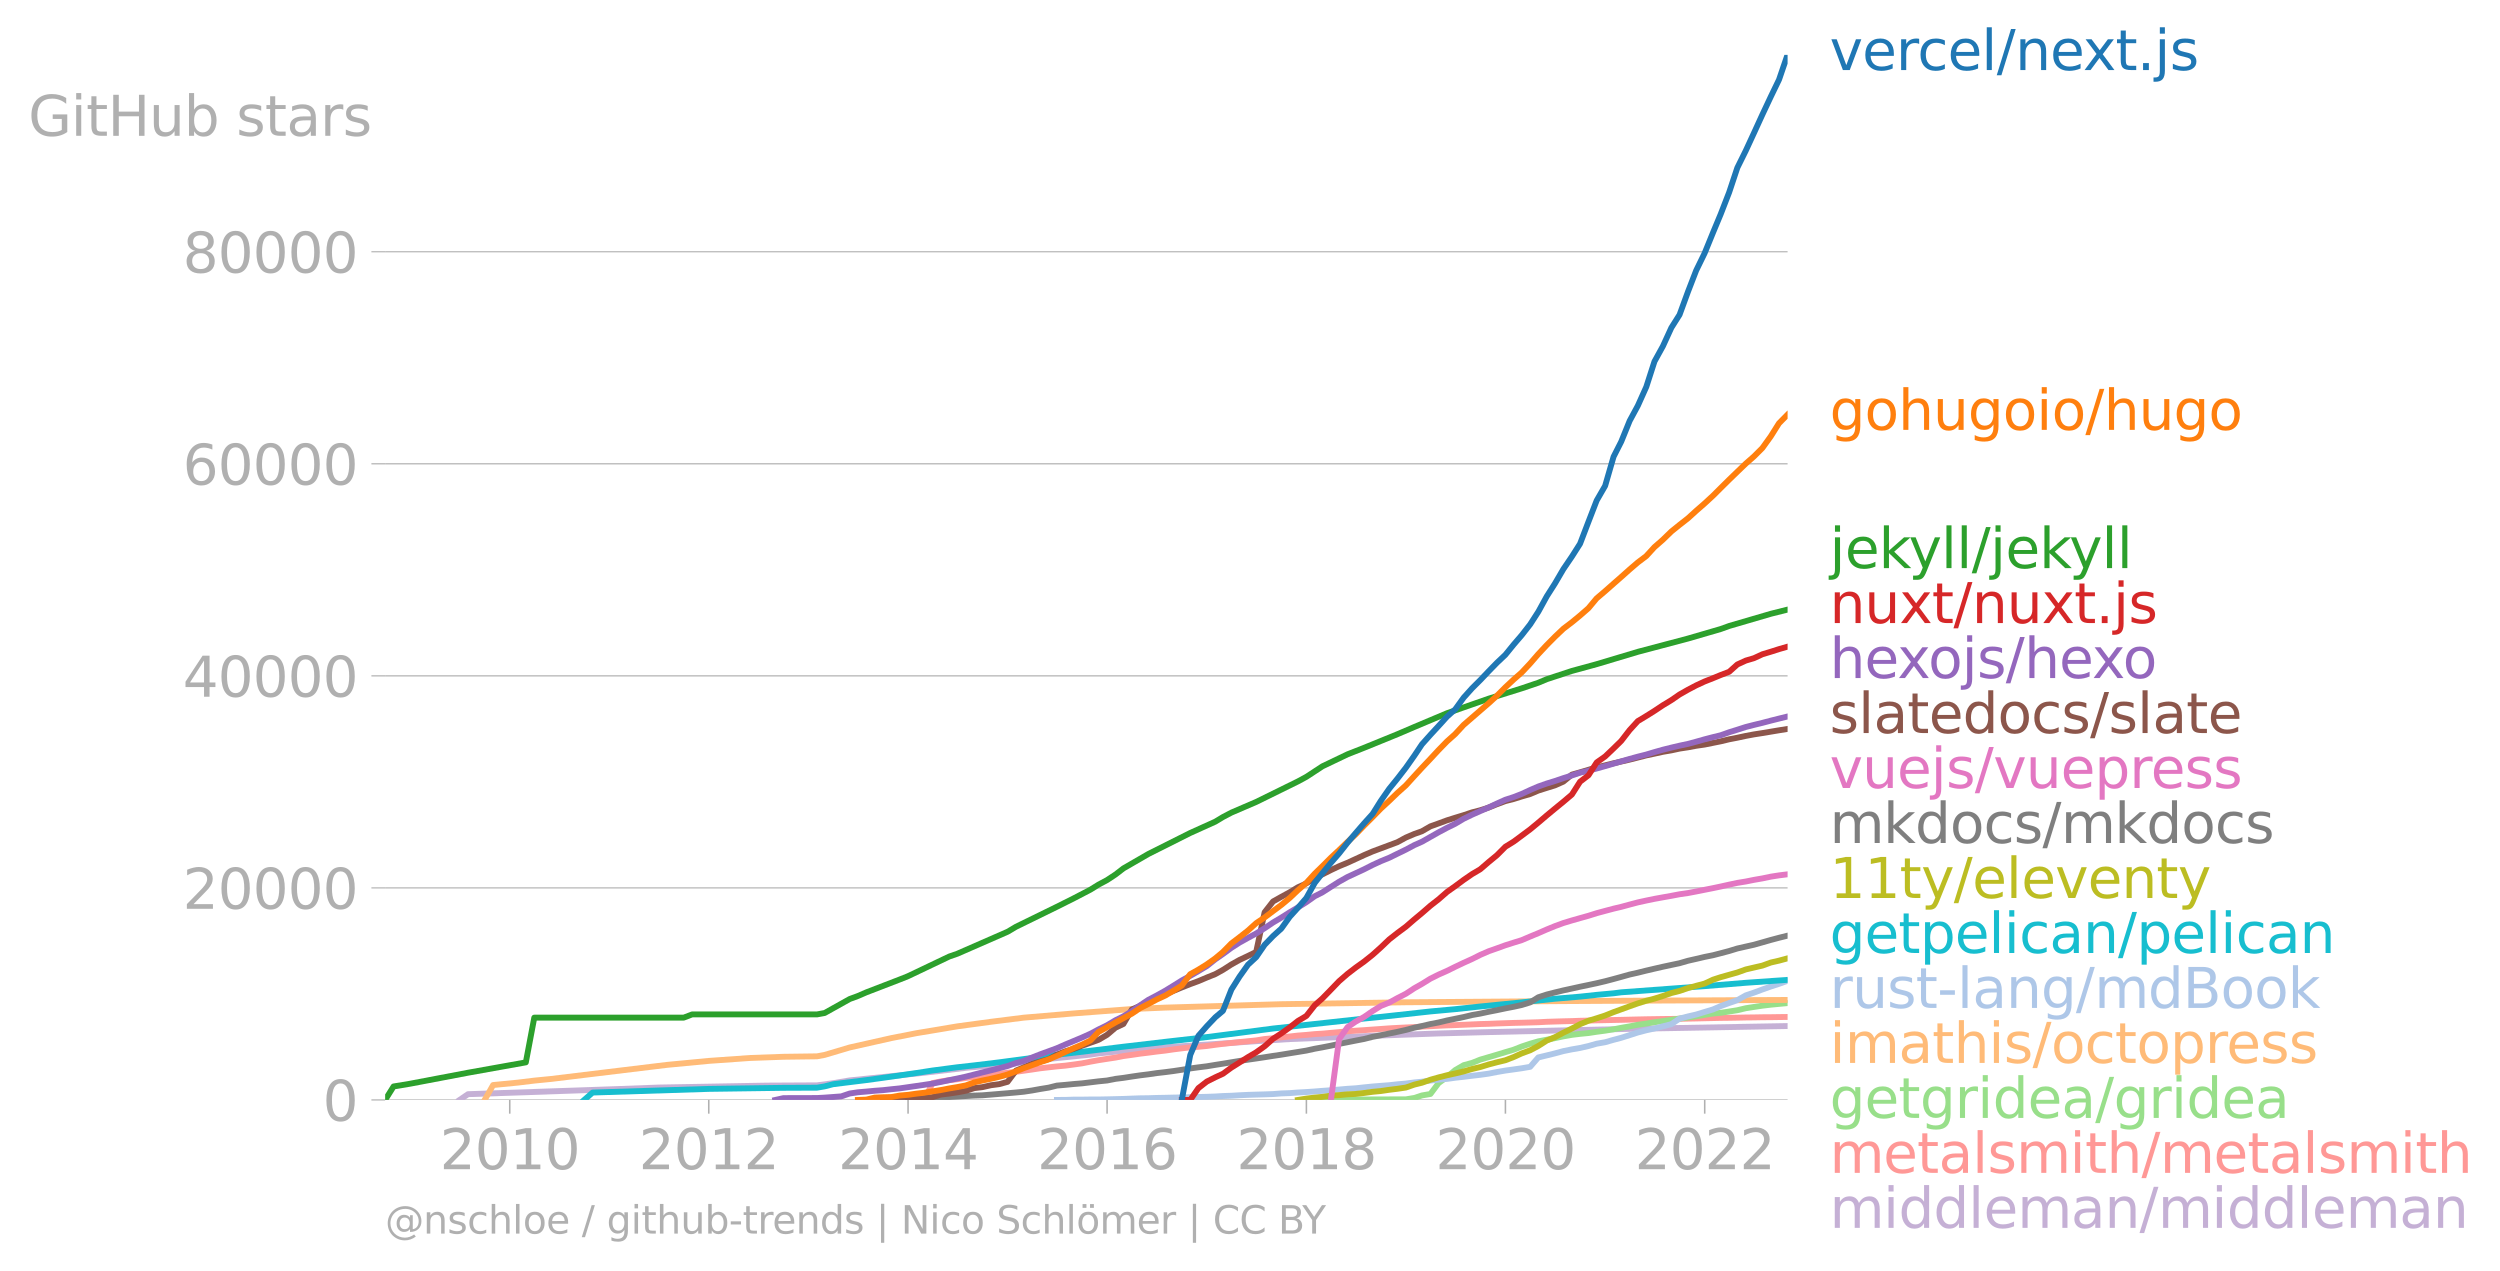<svg xmlns="http://www.w3.org/2000/svg" xmlns:xlink="http://www.w3.org/1999/xlink" width="848.801" height="431.485" viewBox="0 0 636.6 323.614"><defs><style>*{stroke-linejoin:round;stroke-linecap:butt}</style></defs><g id="figure_1"><path id="patch_1" d="M0 323.614h636.6V0H0v323.614z" style="fill:none"/><g id="axes_1"><path id="patch_2" d="M98.073 280.087h357.12V13.975H98.073v266.112z" style="fill:none"/><g id="matplotlib.axis_1"><g id="xtick_1"><g id="line2d_1"><defs><path id="m8705b5e4a1" d="M0 0v3.5" style="stroke:#b0b0b0;stroke-width:.4"/></defs><use xlink:href="#m8705b5e4a1" x="129.8" y="280.087" style="fill:#b0b0b0;stroke:#b0b0b0;stroke-width:.4"/></g><g id="text_1" style="fill:#b0b0b0" transform="matrix(.14 0 0 -.14 111.985 297.724)"><defs><path id="DejaVuSans-32" d="M1228 531h2203V0H469v531q359 372 979 998 621 627 780 809 303 340 423 576 121 236 121 464 0 372-261 606-261 235-680 235-297 0-627-103-329-103-704-313v638q381 153 712 231 332 78 607 78 725 0 1156-363 431-362 431-968 0-288-108-546-107-257-392-607-78-91-497-524-418-433-1181-1211z" transform="scale(.016)"/><path id="DejaVuSans-30" d="M2034 4250q-487 0-733-480-245-479-245-1442 0-959 245-1439 246-480 733-480 491 0 736 480 246 480 246 1439 0 963-246 1442-245 480-736 480zm0 500q785 0 1199-621 414-620 414-1801 0-1178-414-1799Q2819-91 2034-91q-784 0-1198 620-414 621-414 1799 0 1181 414 1801 414 621 1198 621z" transform="scale(.016)"/><path id="DejaVuSans-31" d="M794 531h1031v3560L703 3866v575l1116 225h631V531h1031V0H794v531z" transform="scale(.016)"/></defs><use xlink:href="#DejaVuSans-32"/><use xlink:href="#DejaVuSans-30" x="63.623"/><use xlink:href="#DejaVuSans-31" x="127.246"/><use xlink:href="#DejaVuSans-30" x="190.869"/></g></g><g id="xtick_2"><use xlink:href="#m8705b5e4a1" id="line2d_2" x="180.48" y="280.087" style="fill:#b0b0b0;stroke:#b0b0b0;stroke-width:.4"/><g id="text_2" style="fill:#b0b0b0" transform="matrix(.14 0 0 -.14 162.665 297.724)"><use xlink:href="#DejaVuSans-32"/><use xlink:href="#DejaVuSans-30" x="63.623"/><use xlink:href="#DejaVuSans-31" x="127.246"/><use xlink:href="#DejaVuSans-32" x="190.869"/></g></g><g id="xtick_3"><use xlink:href="#m8705b5e4a1" id="line2d_3" x="231.229" y="280.087" style="fill:#b0b0b0;stroke:#b0b0b0;stroke-width:.4"/><g id="text_3" style="fill:#b0b0b0" transform="matrix(.14 0 0 -.14 213.414 297.724)"><defs><path id="DejaVuSans-34" d="M2419 4116 825 1625h1594v2491zm-166 550h794V1625h666v-525h-666V0h-628v1100H313v609l1940 2957z" transform="scale(.016)"/></defs><use xlink:href="#DejaVuSans-32"/><use xlink:href="#DejaVuSans-30" x="63.623"/><use xlink:href="#DejaVuSans-31" x="127.246"/><use xlink:href="#DejaVuSans-34" x="190.869"/></g></g><g id="xtick_4"><use xlink:href="#m8705b5e4a1" id="line2d_4" x="281.909" y="280.087" style="fill:#b0b0b0;stroke:#b0b0b0;stroke-width:.4"/><g id="text_4" style="fill:#b0b0b0" transform="matrix(.14 0 0 -.14 264.094 297.724)"><defs><path id="DejaVuSans-36" d="M2113 2584q-425 0-674-291-248-290-248-796 0-503 248-796 249-292 674-292t673 292q248 293 248 796 0 506-248 796-248 291-673 291zm1253 1979v-575q-238 112-480 171-242 60-480 60-625 0-955-422-329-422-376-1275 184 272 462 417 279 145 613 145 703 0 1111-427 408-426 408-1160 0-719-425-1154Q2819-91 2113-91q-810 0-1238 620-428 621-428 1799 0 1106 525 1764t1409 658q238 0 480-47t505-140z" transform="scale(.016)"/></defs><use xlink:href="#DejaVuSans-32"/><use xlink:href="#DejaVuSans-30" x="63.623"/><use xlink:href="#DejaVuSans-31" x="127.246"/><use xlink:href="#DejaVuSans-36" x="190.869"/></g></g><g id="xtick_5"><use xlink:href="#m8705b5e4a1" id="line2d_5" x="332.659" y="280.087" style="fill:#b0b0b0;stroke:#b0b0b0;stroke-width:.4"/><g id="text_5" style="fill:#b0b0b0" transform="matrix(.14 0 0 -.14 314.844 297.724)"><defs><path id="DejaVuSans-38" d="M2034 2216q-450 0-708-241-257-241-257-662 0-422 257-663 258-241 708-241t709 242q260 243 260 662 0 421-258 662-257 241-711 241zm-631 268q-406 100-633 378-226 279-226 679 0 559 398 884 399 325 1092 325 697 0 1094-325t397-884q0-400-227-679-226-278-629-378 456-106 710-416 255-309 255-755 0-679-414-1042Q2806-91 2034-91q-771 0-1186 362-414 363-414 1042 0 446 256 755 257 310 713 416zm-231 997q0-362 226-565 227-203 636-203 407 0 636 203 230 203 230 565 0 363-230 566-229 203-636 203-409 0-636-203-226-203-226-566z" transform="scale(.016)"/></defs><use xlink:href="#DejaVuSans-32"/><use xlink:href="#DejaVuSans-30" x="63.623"/><use xlink:href="#DejaVuSans-31" x="127.246"/><use xlink:href="#DejaVuSans-38" x="190.869"/></g></g><g id="xtick_6"><use xlink:href="#m8705b5e4a1" id="line2d_6" x="383.339" y="280.087" style="fill:#b0b0b0;stroke:#b0b0b0;stroke-width:.4"/><g id="text_6" style="fill:#b0b0b0" transform="matrix(.14 0 0 -.14 365.524 297.724)"><use xlink:href="#DejaVuSans-32"/><use xlink:href="#DejaVuSans-30" x="63.623"/><use xlink:href="#DejaVuSans-32" x="127.246"/><use xlink:href="#DejaVuSans-30" x="190.869"/></g></g><g id="xtick_7"><use xlink:href="#m8705b5e4a1" id="line2d_7" x="434.088" y="280.087" style="fill:#b0b0b0;stroke:#b0b0b0;stroke-width:.4"/><g id="text_7" style="fill:#b0b0b0" transform="matrix(.14 0 0 -.14 416.273 297.724)"><use xlink:href="#DejaVuSans-32"/><use xlink:href="#DejaVuSans-30" x="63.623"/><use xlink:href="#DejaVuSans-32" x="127.246"/><use xlink:href="#DejaVuSans-32" x="190.869"/></g></g></g><g id="matplotlib.axis_2"><g id="ytick_1"><path id="line2d_8" d="M98.073 280.087h357.12" clip-path="url(#p0559654305)" style="fill:none;stroke:#b0b0b0;stroke-width:.3;stroke-linecap:square"/><g id="line2d_9"><defs><path id="mf907134c00" d="M0 0h-3.5" style="stroke:#b0b0b0;stroke-width:.3"/></defs><use xlink:href="#mf907134c00" x="98.073" y="280.087" style="fill:#b0b0b0;stroke:#b0b0b0;stroke-width:.3"/></g><use xlink:href="#DejaVuSans-30" id="text_8" style="fill:#b0b0b0" transform="matrix(.14 0 0 -.14 82.166 285.406)"/></g><g id="ytick_2"><path id="line2d_10" d="M98.073 226.093h357.12" clip-path="url(#p0559654305)" style="fill:none;stroke:#b0b0b0;stroke-width:.3;stroke-linecap:square"/><use xlink:href="#mf907134c00" id="line2d_11" x="98.073" y="226.093" style="fill:#b0b0b0;stroke:#b0b0b0;stroke-width:.3"/><g id="text_9" style="fill:#b0b0b0" transform="matrix(.14 0 0 -.14 46.536 231.412)"><use xlink:href="#DejaVuSans-32"/><use xlink:href="#DejaVuSans-30" x="63.623"/><use xlink:href="#DejaVuSans-30" x="127.246"/><use xlink:href="#DejaVuSans-30" x="190.869"/><use xlink:href="#DejaVuSans-30" x="254.492"/></g></g><g id="ytick_3"><path id="line2d_12" d="M98.073 172.099h357.12" clip-path="url(#p0559654305)" style="fill:none;stroke:#b0b0b0;stroke-width:.3;stroke-linecap:square"/><use xlink:href="#mf907134c00" id="line2d_13" x="98.073" y="172.099" style="fill:#b0b0b0;stroke:#b0b0b0;stroke-width:.3"/><g id="text_10" style="fill:#b0b0b0" transform="matrix(.14 0 0 -.14 46.536 177.418)"><use xlink:href="#DejaVuSans-34"/><use xlink:href="#DejaVuSans-30" x="63.623"/><use xlink:href="#DejaVuSans-30" x="127.246"/><use xlink:href="#DejaVuSans-30" x="190.869"/><use xlink:href="#DejaVuSans-30" x="254.492"/></g></g><g id="ytick_4"><path id="line2d_14" d="M98.073 118.105h357.12" clip-path="url(#p0559654305)" style="fill:none;stroke:#b0b0b0;stroke-width:.3;stroke-linecap:square"/><use xlink:href="#mf907134c00" id="line2d_15" x="98.073" y="118.105" style="fill:#b0b0b0;stroke:#b0b0b0;stroke-width:.3"/><g id="text_11" style="fill:#b0b0b0" transform="matrix(.14 0 0 -.14 46.536 123.424)"><use xlink:href="#DejaVuSans-36"/><use xlink:href="#DejaVuSans-30" x="63.623"/><use xlink:href="#DejaVuSans-30" x="127.246"/><use xlink:href="#DejaVuSans-30" x="190.869"/><use xlink:href="#DejaVuSans-30" x="254.492"/></g></g><g id="ytick_5"><path id="line2d_16" d="M98.073 64.11h357.12" clip-path="url(#p0559654305)" style="fill:none;stroke:#b0b0b0;stroke-width:.3;stroke-linecap:square"/><use xlink:href="#mf907134c00" id="line2d_17" x="98.073" y="64.111" style="fill:#b0b0b0;stroke:#b0b0b0;stroke-width:.3"/><g id="text_12" style="fill:#b0b0b0" transform="matrix(.14 0 0 -.14 46.536 69.43)"><use xlink:href="#DejaVuSans-38"/><use xlink:href="#DejaVuSans-30" x="63.623"/><use xlink:href="#DejaVuSans-30" x="127.246"/><use xlink:href="#DejaVuSans-30" x="190.869"/><use xlink:href="#DejaVuSans-30" x="254.492"/></g></g><g id="text_13" style="fill:#b0b0b0" transform="matrix(.14 0 0 -.14 7.2 34.588)"><defs><path id="DejaVuSans-47" d="M3809 666v1253H2778v519h1656V434q-365-259-806-392-440-133-940-133-1094 0-1712 639-617 640-617 1780 0 1144 617 1783 618 639 1712 639 456 0 867-113 411-112 758-331v-672q-350 297-744 447t-828 150q-857 0-1287-478-429-478-429-1425 0-944 429-1422 430-478 1287-478 334 0 596 58 263 58 472 180z" transform="scale(.016)"/><path id="DejaVuSans-69" d="M603 3500h575V0H603v3500zm0 1363h575v-729H603v729z" transform="scale(.016)"/><path id="DejaVuSans-74" d="M1172 4494v-994h1184v-447H1172V1153q0-428 117-550t477-122h590V0h-590q-666 0-919 248-253 249-253 905v1900H172v447h422v994h578z" transform="scale(.016)"/><path id="DejaVuSans-48" d="M628 4666h631V2753h2294v1913h631V0h-631v2222H1259V0H628v4666z" transform="scale(.016)"/><path id="DejaVuSans-75" d="M544 1381v2119h575V1403q0-497 193-746 194-248 582-248 465 0 735 297 271 297 271 810v1984h575V0h-575v538q-209-319-486-474-276-155-642-155-603 0-916 375-312 375-312 1097zm1447 2203z" transform="scale(.016)"/><path id="DejaVuSans-62" d="M3116 1747q0 634-261 995t-717 361q-457 0-718-361t-261-995q0-634 261-995t718-361q456 0 717 361t261 995zM1159 2969q182 312 458 463 277 152 661 152 638 0 1036-506 399-506 399-1331T3314 415Q2916-91 2278-91q-384 0-661 152-276 152-458 464V0H581v4863h578V2969z" transform="scale(.016)"/><path id="DejaVuSans-73" d="M2834 3397v-544q-243 125-506 187-262 63-544 63-428 0-642-131t-214-394q0-200 153-314t616-217l197-44q612-131 870-370t258-667q0-488-386-773Q2250-91 1575-91q-281 0-586 55T347 128v594q319-166 628-249 309-82 613-82 406 0 624 139 219 139 219 392 0 234-158 359-157 125-692 241l-200 47q-534 112-772 345-237 233-237 639 0 494 350 762 350 269 994 269 318 0 599-47 282-46 519-140z" transform="scale(.016)"/><path id="DejaVuSans-61" d="M2194 1759q-697 0-966-159t-269-544q0-306 202-486 202-179 548-179 479 0 768 339t289 901v128h-572zm1147 238V0h-575v531q-197-318-491-470T1556-91q-537 0-855 302-317 302-317 808 0 590 395 890 396 300 1180 300h807v57q0 397-261 614t-733 217q-300 0-585-72-284-72-546-216v532q315 122 612 182 297 61 578 61 760 0 1135-394 375-393 375-1193z" transform="scale(.016)"/><path id="DejaVuSans-72" d="M2631 2963q-97 56-211 82-114 27-251 27-488 0-749-317t-261-911V0H581v3500h578v-544q182 319 472 473 291 155 707 155 59 0 131-8 72-7 159-23l3-590z" transform="scale(.016)"/></defs><use xlink:href="#DejaVuSans-47"/><use xlink:href="#DejaVuSans-69" x="77.49"/><use xlink:href="#DejaVuSans-74" x="105.273"/><use xlink:href="#DejaVuSans-48" x="144.482"/><use xlink:href="#DejaVuSans-75" x="219.678"/><use xlink:href="#DejaVuSans-62" x="283.057"/><use xlink:href="#DejaVuSans-20" x="346.533"/><use xlink:href="#DejaVuSans-73" x="378.32"/><use xlink:href="#DejaVuSans-74" x="430.42"/><use xlink:href="#DejaVuSans-61" x="469.629"/><use xlink:href="#DejaVuSans-72" x="530.908"/><use xlink:href="#DejaVuSans-73" x="572.021"/></g></g><path id="line2d_18" d="m117.026 280.087 2.152-1.466 29.575-1.007 8.54-.297 10.413-.386 27.562-.494 12.774-.07 4.096-.546 4.235-.71 18.953-1.946 10.621-1.248 8.47-.756 4.305-.386 1.943-.378 6.388-.753 10.621-1.093 2.083-.321 4.305-.424 10.483-.975 27.492-1.838 6.387-.403 21.105-.823 16.8-.607 12.775-.346 23.257-.548 14.718-.313 38.114-.683h0" clip-path="url(#p0559654305)" style="fill:none;stroke:#c5b0d5;stroke-width:1.5;stroke-linecap:square"/><path id="line2d_19" d="m233.382 280.087 1.944-.006 2.152-4.281 2.082-.424 2.153-.322 2.082-.232 2.152-.332 2.153-.248 2.082-.216 2.153-.362 2.082-.246 2.152-.253 2.153-.24 1.943-.276 2.153-.305 2.082-.316 2.153-.246 2.082-.232 2.152-.197 2.153-.283 2.082-.297 2.152-.43 2.083-.38 2.152-.335 2.153-.324 2.013-.391 2.152-.297 2.083-.305 2.152-.262 2.083-.278 2.152-.246 2.152-.313 2.083-.262 2.152-.246 2.083-.148 2.152-.205 2.152-.297 1.944-.251 2.152-.227 2.083-.224 2.152-.208 2.083-.222 2.152-.348 2.152-.194 2.083-.232 2.152-.219 2.083-.235 2.152-.165 2.152-.21 1.944-.119 2.152-.192 2.083-.191 2.152-.205 2.083-.16 2.152-.135 2.152-.156 2.083-.146 2.152-.157 2.083-.116 2.152-.105 2.152-.095 1.944-.13 2.152-.094 2.083-.11 2.152-.103 2.083-.067 2.152-.092 2.152-.092 2.083-.092 2.152-.056 2.083-.09 2.152-.072 2.152-.07 2.013-.047 2.152-.062 2.083-.062 2.152-.116 2.083-.065 2.152-.064 2.152-.052 2.083-.078 2.152-.051 2.083-.054 2.152-.049 2.152-.046 1.944-.038 2.152-.054 2.083-.05 2.152-.047 2.083-.032 2.152-.035 2.152-.02 2.083-.026 2.152-.049 2.083-.04 2.152-.054 2.152-.046 1.944-.043 2.152-.025 2.083-.037 2.152-.046 2.083-.022 2.152-.04 2.152-.014 2.083-.032 2.152-.027" clip-path="url(#p0559654305)" style="fill:none;stroke:#ff9896;stroke-width:1.5;stroke-linecap:square"/><path id="line2d_20" d="m336.755 280.087 2.152-.073 2.083-.022 2.152-.008 2.083-.003 2.152-.01 2.152-.011 2.083-.006 2.152-.008 2.083-.002 2.152-.008 2.152-.357 1.944-.637 2.152-.37 2.083-2.78 2.152-1.57 2.083-1.74 2.152-1.25 2.152-.583 2.083-.832 2.152-.632 2.083-.615 2.152-.654 2.152-.64 2.013-.796 2.152-.715 2.083-.605 2.152-.413 2.083-.4 2.152-.456 2.152-.38 2.083-.252 2.152-.21 2.083-.319 2.152-.286 2.152-.348 1.944-.375 2.152-.373 2.083-.405 2.152-.305 2.083-.343 2.152-.286 2.152-.324 2.083-.324 2.152-.27 2.083-.308 2.152-.356 2.152-.348 1.944-.176 2.152-.332 2.083-.332 2.152-.507 2.083-.324 2.152-.322 2.152-.256 2.083-.197 2.152-.203" clip-path="url(#p0559654305)" style="fill:none;stroke:#98df8a;stroke-width:1.5;stroke-linecap:square"/><g id="text_14" style="fill:#1f77b4" transform="matrix(.14 0 0 -.14 465.907 17.838)"><defs><path id="DejaVuSans-76" d="M191 3500h609L1894 563l1094 2937h609L2284 0h-781L191 3500z" transform="scale(.016)"/><path id="DejaVuSans-65" d="M3597 1894v-281H953q38-594 358-905t892-311q331 0 642 81t618 244V178Q3153 47 2828-22t-659-69q-838 0-1327 487-489 488-489 1320 0 859 464 1363 464 505 1252 505 706 0 1117-455 411-454 411-1235zm-575 169q-6 471-264 752-258 282-683 282-481 0-770-272t-333-766l2050 4z" transform="scale(.016)"/><path id="DejaVuSans-63" d="M3122 3366v-538q-244 135-489 202t-495 67q-560 0-870-355-309-354-309-995t309-996q310-354 870-354 250 0 495 67t489 202V134Q2881 22 2623-34q-257-57-548-57-791 0-1257 497-465 497-465 1341 0 856 470 1346 471 491 1290 491 265 0 518-55 253-54 491-163z" transform="scale(.016)"/><path id="DejaVuSans-6c" d="M603 4863h575V0H603v4863z" transform="scale(.016)"/><path id="DejaVuSans-2f" d="M1625 4666h531L531-594H0l1625 5260z" transform="scale(.016)"/><path id="DejaVuSans-6e" d="M3513 2113V0h-575v2094q0 497-194 743-194 247-581 247-466 0-735-297-269-296-269-809V0H581v3500h578v-544q207 316 486 472 280 156 646 156 603 0 912-373 310-373 310-1098z" transform="scale(.016)"/><path id="DejaVuSans-78" d="M3513 3500 2247 1797 3578 0h-678L1881 1375 863 0H184l1360 1831L300 3500h678l928-1247 928 1247h679z" transform="scale(.016)"/><path id="DejaVuSans-2e" d="M684 794h660V0H684v794z" transform="scale(.016)"/><path id="DejaVuSans-6a" d="M603 3500h575V-63q0-668-255-968-254-300-820-300h-219v487H38q328 0 446 152Q603-541 603-63v3563zm0 1363h575v-729H603v729z" transform="scale(.016)"/></defs><use xlink:href="#DejaVuSans-76"/><use xlink:href="#DejaVuSans-65" x="59.18"/><use xlink:href="#DejaVuSans-72" x="120.703"/><use xlink:href="#DejaVuSans-63" x="159.566"/><use xlink:href="#DejaVuSans-65" x="214.547"/><use xlink:href="#DejaVuSans-6c" x="276.07"/><use xlink:href="#DejaVuSans-2f" x="303.854"/><use xlink:href="#DejaVuSans-6e" x="337.545"/><use xlink:href="#DejaVuSans-65" x="400.924"/><use xlink:href="#DejaVuSans-78" x="460.697"/><use xlink:href="#DejaVuSans-74" x="519.877"/><use xlink:href="#DejaVuSans-2e" x="559.086"/><use xlink:href="#DejaVuSans-6a" x="590.873"/><use xlink:href="#DejaVuSans-73" x="618.656"/></g><g id="text_15" style="fill:#ff7f0e" transform="matrix(.14 0 0 -.14 465.907 109.466)"><defs><path id="DejaVuSans-67" d="M2906 1791q0 625-258 968-257 344-723 344-462 0-720-344-258-343-258-968 0-622 258-966t720-344q466 0 723 344 258 344 258 966zm575-1357q0-893-397-1329-396-436-1215-436-303 0-572 45t-522 139v559q253-137 500-202 247-66 503-66 566 0 847 295t281 892v285q-178-310-456-463T1784 0Q1141 0 747 490 353 981 353 1791q0 812 394 1302 394 491 1037 491 388 0 666-153t456-462v531h575V434z" transform="scale(.016)"/><path id="DejaVuSans-6f" d="M1959 3097q-462 0-731-361t-269-989q0-628 267-989 268-361 733-361 460 0 728 362 269 363 269 988 0 622-269 986-268 364-728 364zm0 487q750 0 1178-488 429-487 429-1349 0-859-429-1349Q2709-91 1959-91q-753 0-1180 489-426 490-426 1349 0 862 426 1349 427 488 1180 488z" transform="scale(.016)"/><path id="DejaVuSans-68" d="M3513 2113V0h-575v2094q0 497-194 743-194 247-581 247-466 0-735-297-269-296-269-809V0H581v4863h578V2956q207 316 486 472 280 156 646 156 603 0 912-373 310-373 310-1098z" transform="scale(.016)"/></defs><use xlink:href="#DejaVuSans-67"/><use xlink:href="#DejaVuSans-6f" x="63.477"/><use xlink:href="#DejaVuSans-68" x="124.658"/><use xlink:href="#DejaVuSans-75" x="188.037"/><use xlink:href="#DejaVuSans-67" x="251.416"/><use xlink:href="#DejaVuSans-6f" x="314.893"/><use xlink:href="#DejaVuSans-69" x="376.074"/><use xlink:href="#DejaVuSans-6f" x="403.857"/><use xlink:href="#DejaVuSans-2f" x="465.039"/><use xlink:href="#DejaVuSans-68" x="498.73"/><use xlink:href="#DejaVuSans-75" x="562.109"/><use xlink:href="#DejaVuSans-67" x="625.488"/><use xlink:href="#DejaVuSans-6f" x="688.965"/></g><g id="text_16" style="fill:#2ca02c" transform="matrix(.14 0 0 -.14 465.907 144.665)"><defs><path id="DejaVuSans-6b" d="M581 4863h578V1991l1716 1509h734L1753 1863 3688 0h-750L1159 1709V0H581v4863z" transform="scale(.016)"/><path id="DejaVuSans-79" d="M2059-325q-243-625-475-815-231-191-618-191H506v481h338q237 0 368 113 132 112 291 531l103 262L191 3500h609L1894 763l1094 2737h609L2059-325z" transform="scale(.016)"/></defs><use xlink:href="#DejaVuSans-6a"/><use xlink:href="#DejaVuSans-65" x="27.783"/><use xlink:href="#DejaVuSans-6b" x="89.307"/><use xlink:href="#DejaVuSans-79" x="143.592"/><use xlink:href="#DejaVuSans-6c" x="202.771"/><use xlink:href="#DejaVuSans-6c" x="230.555"/><use xlink:href="#DejaVuSans-2f" x="258.338"/><use xlink:href="#DejaVuSans-6a" x="292.029"/><use xlink:href="#DejaVuSans-65" x="319.813"/><use xlink:href="#DejaVuSans-6b" x="381.336"/><use xlink:href="#DejaVuSans-79" x="435.621"/><use xlink:href="#DejaVuSans-6c" x="494.801"/><use xlink:href="#DejaVuSans-6c" x="522.584"/></g><g id="text_17" style="fill:#d62728" transform="matrix(.14 0 0 -.14 465.907 158.665)"><use xlink:href="#DejaVuSans-6e"/><use xlink:href="#DejaVuSans-75" x="63.379"/><use xlink:href="#DejaVuSans-78" x="126.758"/><use xlink:href="#DejaVuSans-74" x="185.938"/><use xlink:href="#DejaVuSans-2f" x="225.146"/><use xlink:href="#DejaVuSans-6e" x="258.838"/><use xlink:href="#DejaVuSans-75" x="322.217"/><use xlink:href="#DejaVuSans-78" x="385.596"/><use xlink:href="#DejaVuSans-74" x="444.775"/><use xlink:href="#DejaVuSans-2e" x="483.984"/><use xlink:href="#DejaVuSans-6a" x="515.771"/><use xlink:href="#DejaVuSans-73" x="543.555"/></g><g id="text_18" style="fill:#9467bd" transform="matrix(.14 0 0 -.14 465.907 172.665)"><use xlink:href="#DejaVuSans-68"/><use xlink:href="#DejaVuSans-65" x="63.379"/><use xlink:href="#DejaVuSans-78" x="123.152"/><use xlink:href="#DejaVuSans-6f" x="179.207"/><use xlink:href="#DejaVuSans-6a" x="240.389"/><use xlink:href="#DejaVuSans-73" x="268.172"/><use xlink:href="#DejaVuSans-2f" x="320.271"/><use xlink:href="#DejaVuSans-68" x="353.963"/><use xlink:href="#DejaVuSans-65" x="417.342"/><use xlink:href="#DejaVuSans-78" x="477.115"/><use xlink:href="#DejaVuSans-6f" x="533.17"/></g><g id="text_19" style="fill:#8c564b" transform="matrix(.14 0 0 -.14 465.907 186.665)"><defs><path id="DejaVuSans-64" d="M2906 2969v1894h575V0h-575v525q-181-312-458-464-276-152-664-152-634 0-1033 506-398 507-398 1332t398 1331q399 506 1033 506 388 0 664-152 277-151 458-463zM947 1747q0-634 261-995t717-361q456 0 718 361 263 361 263 995t-263 995q-262 361-718 361t-717-361q-261-361-261-995z" transform="scale(.016)"/></defs><use xlink:href="#DejaVuSans-73"/><use xlink:href="#DejaVuSans-6c" x="52.1"/><use xlink:href="#DejaVuSans-61" x="79.883"/><use xlink:href="#DejaVuSans-74" x="141.162"/><use xlink:href="#DejaVuSans-65" x="180.371"/><use xlink:href="#DejaVuSans-64" x="241.895"/><use xlink:href="#DejaVuSans-6f" x="305.371"/><use xlink:href="#DejaVuSans-63" x="366.553"/><use xlink:href="#DejaVuSans-73" x="421.533"/><use xlink:href="#DejaVuSans-2f" x="473.633"/><use xlink:href="#DejaVuSans-73" x="507.324"/><use xlink:href="#DejaVuSans-6c" x="559.424"/><use xlink:href="#DejaVuSans-61" x="587.207"/><use xlink:href="#DejaVuSans-74" x="648.486"/><use xlink:href="#DejaVuSans-65" x="687.695"/></g><g id="text_20" style="fill:#e377c2" transform="matrix(.14 0 0 -.14 465.907 200.665)"><defs><path id="DejaVuSans-70" d="M1159 525v-1856H581v4831h578v-531q182 312 458 463 277 152 661 152 638 0 1036-506 399-506 399-1331T3314 415Q2916-91 2278-91q-384 0-661 152-276 152-458 464zm1957 1222q0 634-261 995t-717 361q-457 0-718-361t-261-995q0-634 261-995t718-361q456 0 717 361t261 995z" transform="scale(.016)"/></defs><use xlink:href="#DejaVuSans-76"/><use xlink:href="#DejaVuSans-75" x="59.18"/><use xlink:href="#DejaVuSans-65" x="122.559"/><use xlink:href="#DejaVuSans-6a" x="184.082"/><use xlink:href="#DejaVuSans-73" x="211.865"/><use xlink:href="#DejaVuSans-2f" x="263.965"/><use xlink:href="#DejaVuSans-76" x="297.656"/><use xlink:href="#DejaVuSans-75" x="356.836"/><use xlink:href="#DejaVuSans-65" x="420.215"/><use xlink:href="#DejaVuSans-70" x="481.738"/><use xlink:href="#DejaVuSans-72" x="545.215"/><use xlink:href="#DejaVuSans-65" x="584.078"/><use xlink:href="#DejaVuSans-73" x="645.602"/><use xlink:href="#DejaVuSans-73" x="697.701"/></g><g id="text_21" style="fill:#7f7f7f" transform="matrix(.14 0 0 -.14 465.907 214.665)"><defs><path id="DejaVuSans-6d" d="M3328 2828q216 388 516 572t706 184q547 0 844-383 297-382 297-1088V0h-578v2094q0 503-179 746-178 244-543 244-447 0-707-297-259-296-259-809V0h-578v2094q0 506-178 748t-550 242q-441 0-701-298-259-298-259-808V0H581v3500h578v-544q197 322 472 475t653 153q382 0 649-194 267-193 395-562z" transform="scale(.016)"/></defs><use xlink:href="#DejaVuSans-6d"/><use xlink:href="#DejaVuSans-6b" x="97.412"/><use xlink:href="#DejaVuSans-64" x="155.322"/><use xlink:href="#DejaVuSans-6f" x="218.799"/><use xlink:href="#DejaVuSans-63" x="279.98"/><use xlink:href="#DejaVuSans-73" x="334.961"/><use xlink:href="#DejaVuSans-2f" x="387.061"/><use xlink:href="#DejaVuSans-6d" x="420.752"/><use xlink:href="#DejaVuSans-6b" x="518.164"/><use xlink:href="#DejaVuSans-64" x="576.074"/><use xlink:href="#DejaVuSans-6f" x="639.551"/><use xlink:href="#DejaVuSans-63" x="700.732"/><use xlink:href="#DejaVuSans-73" x="755.713"/></g><g id="text_22" style="fill:#bcbd22" transform="matrix(.14 0 0 -.14 465.907 228.665)"><use xlink:href="#DejaVuSans-31"/><use xlink:href="#DejaVuSans-31" x="63.623"/><use xlink:href="#DejaVuSans-74" x="127.246"/><use xlink:href="#DejaVuSans-79" x="166.455"/><use xlink:href="#DejaVuSans-2f" x="225.635"/><use xlink:href="#DejaVuSans-65" x="259.326"/><use xlink:href="#DejaVuSans-6c" x="320.85"/><use xlink:href="#DejaVuSans-65" x="348.633"/><use xlink:href="#DejaVuSans-76" x="410.156"/><use xlink:href="#DejaVuSans-65" x="469.336"/><use xlink:href="#DejaVuSans-6e" x="530.859"/><use xlink:href="#DejaVuSans-74" x="594.238"/><use xlink:href="#DejaVuSans-79" x="633.447"/></g><g id="text_23" style="fill:#17becf" transform="matrix(.14 0 0 -.14 465.907 242.665)"><use xlink:href="#DejaVuSans-67"/><use xlink:href="#DejaVuSans-65" x="63.477"/><use xlink:href="#DejaVuSans-74" x="125"/><use xlink:href="#DejaVuSans-70" x="164.209"/><use xlink:href="#DejaVuSans-65" x="227.686"/><use xlink:href="#DejaVuSans-6c" x="289.209"/><use xlink:href="#DejaVuSans-69" x="316.992"/><use xlink:href="#DejaVuSans-63" x="344.775"/><use xlink:href="#DejaVuSans-61" x="399.756"/><use xlink:href="#DejaVuSans-6e" x="461.035"/><use xlink:href="#DejaVuSans-2f" x="524.414"/><use xlink:href="#DejaVuSans-70" x="558.105"/><use xlink:href="#DejaVuSans-65" x="621.582"/><use xlink:href="#DejaVuSans-6c" x="683.105"/><use xlink:href="#DejaVuSans-69" x="710.889"/><use xlink:href="#DejaVuSans-63" x="738.672"/><use xlink:href="#DejaVuSans-61" x="793.652"/><use xlink:href="#DejaVuSans-6e" x="854.932"/></g><g id="text_24" style="fill:#aec7e8" transform="matrix(.14 0 0 -.14 465.907 256.665)"><defs><path id="DejaVuSans-2d" d="M313 2009h1684v-512H313v512z" transform="scale(.016)"/><path id="DejaVuSans-42" d="M1259 2228V519h1013q509 0 754 211 246 211 246 645 0 438-246 645-245 208-754 208H1259zm0 1919V2741h935q462 0 688 173 227 174 227 530 0 353-227 528-226 175-688 175h-935zm-631 519h1613q722 0 1112-300 391-300 391-853 0-429-200-682t-588-315q466-100 724-418 258-317 258-792 0-625-425-966Q3088 0 2303 0H628v4666z" transform="scale(.016)"/></defs><use xlink:href="#DejaVuSans-72"/><use xlink:href="#DejaVuSans-75" x="41.113"/><use xlink:href="#DejaVuSans-73" x="104.492"/><use xlink:href="#DejaVuSans-74" x="156.592"/><use xlink:href="#DejaVuSans-2d" x="195.801"/><use xlink:href="#DejaVuSans-6c" x="231.885"/><use xlink:href="#DejaVuSans-61" x="259.668"/><use xlink:href="#DejaVuSans-6e" x="320.947"/><use xlink:href="#DejaVuSans-67" x="384.326"/><use xlink:href="#DejaVuSans-2f" x="447.803"/><use xlink:href="#DejaVuSans-6d" x="481.494"/><use xlink:href="#DejaVuSans-64" x="578.906"/><use xlink:href="#DejaVuSans-42" x="642.383"/><use xlink:href="#DejaVuSans-6f" x="710.986"/><use xlink:href="#DejaVuSans-6f" x="772.168"/><use xlink:href="#DejaVuSans-6b" x="833.35"/></g><g id="text_25" style="fill:#ffbb78" transform="matrix(.14 0 0 -.14 465.907 270.665)"><use xlink:href="#DejaVuSans-69"/><use xlink:href="#DejaVuSans-6d" x="27.783"/><use xlink:href="#DejaVuSans-61" x="125.195"/><use xlink:href="#DejaVuSans-74" x="186.475"/><use xlink:href="#DejaVuSans-68" x="225.684"/><use xlink:href="#DejaVuSans-69" x="289.063"/><use xlink:href="#DejaVuSans-73" x="316.846"/><use xlink:href="#DejaVuSans-2f" x="368.945"/><use xlink:href="#DejaVuSans-6f" x="402.637"/><use xlink:href="#DejaVuSans-63" x="463.818"/><use xlink:href="#DejaVuSans-74" x="518.799"/><use xlink:href="#DejaVuSans-6f" x="558.008"/><use xlink:href="#DejaVuSans-70" x="619.189"/><use xlink:href="#DejaVuSans-72" x="682.666"/><use xlink:href="#DejaVuSans-65" x="721.529"/><use xlink:href="#DejaVuSans-73" x="783.053"/><use xlink:href="#DejaVuSans-73" x="835.152"/></g><g id="text_26" style="fill:#98df8a" transform="matrix(.14 0 0 -.14 465.907 284.665)"><use xlink:href="#DejaVuSans-67"/><use xlink:href="#DejaVuSans-65" x="63.477"/><use xlink:href="#DejaVuSans-74" x="125"/><use xlink:href="#DejaVuSans-67" x="164.209"/><use xlink:href="#DejaVuSans-72" x="227.686"/><use xlink:href="#DejaVuSans-69" x="268.799"/><use xlink:href="#DejaVuSans-64" x="296.582"/><use xlink:href="#DejaVuSans-65" x="360.059"/><use xlink:href="#DejaVuSans-61" x="421.582"/><use xlink:href="#DejaVuSans-2f" x="482.861"/><use xlink:href="#DejaVuSans-67" x="516.553"/><use xlink:href="#DejaVuSans-72" x="580.029"/><use xlink:href="#DejaVuSans-69" x="621.143"/><use xlink:href="#DejaVuSans-64" x="648.926"/><use xlink:href="#DejaVuSans-65" x="712.402"/><use xlink:href="#DejaVuSans-61" x="773.926"/></g><g id="text_27" style="fill:#ff9896" transform="matrix(.14 0 0 -.14 465.907 298.665)"><use xlink:href="#DejaVuSans-6d"/><use xlink:href="#DejaVuSans-65" x="97.412"/><use xlink:href="#DejaVuSans-74" x="158.936"/><use xlink:href="#DejaVuSans-61" x="198.145"/><use xlink:href="#DejaVuSans-6c" x="259.424"/><use xlink:href="#DejaVuSans-73" x="287.207"/><use xlink:href="#DejaVuSans-6d" x="339.307"/><use xlink:href="#DejaVuSans-69" x="436.719"/><use xlink:href="#DejaVuSans-74" x="464.502"/><use xlink:href="#DejaVuSans-68" x="503.711"/><use xlink:href="#DejaVuSans-2f" x="567.09"/><use xlink:href="#DejaVuSans-6d" x="600.781"/><use xlink:href="#DejaVuSans-65" x="698.193"/><use xlink:href="#DejaVuSans-74" x="759.717"/><use xlink:href="#DejaVuSans-61" x="798.926"/><use xlink:href="#DejaVuSans-6c" x="860.205"/><use xlink:href="#DejaVuSans-73" x="887.988"/><use xlink:href="#DejaVuSans-6d" x="940.088"/><use xlink:href="#DejaVuSans-69" x="1037.5"/><use xlink:href="#DejaVuSans-74" x="1065.283"/><use xlink:href="#DejaVuSans-68" x="1104.492"/></g><g id="text_28" style="fill:#c5b0d5" transform="matrix(.14 0 0 -.14 465.907 312.665)"><use xlink:href="#DejaVuSans-6d"/><use xlink:href="#DejaVuSans-69" x="97.412"/><use xlink:href="#DejaVuSans-64" x="125.195"/><use xlink:href="#DejaVuSans-64" x="188.672"/><use xlink:href="#DejaVuSans-6c" x="252.148"/><use xlink:href="#DejaVuSans-65" x="279.932"/><use xlink:href="#DejaVuSans-6d" x="341.455"/><use xlink:href="#DejaVuSans-61" x="438.867"/><use xlink:href="#DejaVuSans-6e" x="500.146"/><use xlink:href="#DejaVuSans-2f" x="563.525"/><use xlink:href="#DejaVuSans-6d" x="597.217"/><use xlink:href="#DejaVuSans-69" x="694.629"/><use xlink:href="#DejaVuSans-64" x="722.412"/><use xlink:href="#DejaVuSans-64" x="785.889"/><use xlink:href="#DejaVuSans-6c" x="849.365"/><use xlink:href="#DejaVuSans-65" x="877.148"/><use xlink:href="#DejaVuSans-6d" x="938.672"/><use xlink:href="#DejaVuSans-61" x="1036.084"/><use xlink:href="#DejaVuSans-6e" x="1097.363"/></g><g id="text_29" style="fill:#b0b0b0" transform="matrix(.097 0 0 -.097 98.073 314.123)"><defs><path id="DejaVuSans-40" d="M2381 1678q0-447 222-702 222-254 610-254 384 0 604 256 221 256 221 700 0 438-225 695-225 258-607 258-378 0-602-256-223-256-223-697zm1703-934q-187-241-429-355t-564-114q-538 0-874 389t-336 1014q0 625 337 1015 338 391 873 391 322 0 565-117 244-117 428-354v409h447V722q457 69 714 417 258 349 258 902 0 334-99 628-98 294-298 544-325 409-792 626t-1017 217q-384 0-738-102-353-101-653-301-490-319-767-836-276-517-276-1120 0-497 179-932 180-434 521-765 328-325 759-495 431-171 922-171 403 0 792 136t714 389l281-347q-390-303-851-464t-936-161q-578 0-1091 205-512 205-912 595Q841 78 631 592q-209 514-209 1105 0 569 212 1084 213 516 607 907 403 396 931 607t1119 211q662 0 1229-272 568-271 952-771 234-307 357-666 124-359 124-744 0-822-497-1297T4084 263v481z" transform="scale(.016)"/><path id="DejaVuSans-7c" d="M1344 4891v-6400H813v6400h531z" transform="scale(.016)"/><path id="DejaVuSans-4e" d="M628 4666h850L3547 763v3903h612V0h-850L1241 3903V0H628v4666z" transform="scale(.016)"/><path id="DejaVuSans-53" d="M3425 4513v-616q-359 172-678 256-319 85-616 85-515 0-795-200t-280-569q0-310 186-468 186-157 705-254l381-78q706-135 1042-474t336-907q0-679-455-1029Q2797-91 1919-91q-331 0-705 75-373 75-773 222v650q384-215 753-325 369-109 725-109 540 0 834 212 294 213 294 607 0 343-211 537t-692 291l-385 75q-706 140-1022 440-315 300-315 835 0 619 436 975t1201 356q329 0 669-60 341-59 697-177z" transform="scale(.016)"/><path id="DejaVuSans-f6" d="M1959 3097q-462 0-731-361t-269-989q0-628 267-989 268-361 733-361 460 0 728 362 269 363 269 988 0 622-269 986-268 364-728 364zm0 487q750 0 1178-488 429-487 429-1349 0-859-429-1349Q2709-91 1959-91q-753 0-1180 489-426 490-426 1349 0 862 426 1349 427 488 1180 488zm295 1266h634v-631h-634v631zm-1222 0h634v-631h-634v631z" transform="scale(.016)"/><path id="DejaVuSans-43" d="M4122 4306v-665q-319 297-680 443-361 147-767 147-800 0-1225-489t-425-1414q0-922 425-1411t1225-489q406 0 767 147t680 444V359q-331-225-702-338-370-112-782-112-1060 0-1670 648-609 649-609 1771 0 1125 609 1773 610 649 1670 649 418 0 788-111 371-111 696-333z" transform="scale(.016)"/><path id="DejaVuSans-59" d="M-13 4666h679l1293-1919 1285 1919h678L2272 2222V0h-634v2222L-13 4666z" transform="scale(.016)"/></defs><use xlink:href="#DejaVuSans-40"/><use xlink:href="#DejaVuSans-6e" x="100"/><use xlink:href="#DejaVuSans-73" x="163.379"/><use xlink:href="#DejaVuSans-63" x="215.479"/><use xlink:href="#DejaVuSans-68" x="270.459"/><use xlink:href="#DejaVuSans-6c" x="333.838"/><use xlink:href="#DejaVuSans-6f" x="361.621"/><use xlink:href="#DejaVuSans-65" x="422.803"/><use xlink:href="#DejaVuSans-20" x="484.326"/><use xlink:href="#DejaVuSans-2f" x="516.113"/><use xlink:href="#DejaVuSans-20" x="549.805"/><use xlink:href="#DejaVuSans-67" x="581.592"/><use xlink:href="#DejaVuSans-69" x="645.068"/><use xlink:href="#DejaVuSans-74" x="672.852"/><use xlink:href="#DejaVuSans-68" x="712.061"/><use xlink:href="#DejaVuSans-75" x="775.439"/><use xlink:href="#DejaVuSans-62" x="838.818"/><use xlink:href="#DejaVuSans-2d" x="902.295"/><use xlink:href="#DejaVuSans-74" x="938.379"/><use xlink:href="#DejaVuSans-72" x="977.588"/><use xlink:href="#DejaVuSans-65" x="1016.451"/><use xlink:href="#DejaVuSans-6e" x="1077.975"/><use xlink:href="#DejaVuSans-64" x="1141.354"/><use xlink:href="#DejaVuSans-73" x="1204.83"/><use xlink:href="#DejaVuSans-20" x="1256.93"/><use xlink:href="#DejaVuSans-7c" x="1288.717"/><use xlink:href="#DejaVuSans-20" x="1322.408"/><use xlink:href="#DejaVuSans-4e" x="1354.195"/><use xlink:href="#DejaVuSans-69" x="1429"/><use xlink:href="#DejaVuSans-63" x="1456.783"/><use xlink:href="#DejaVuSans-6f" x="1511.764"/><use xlink:href="#DejaVuSans-20" x="1572.945"/><use xlink:href="#DejaVuSans-53" x="1604.732"/><use xlink:href="#DejaVuSans-63" x="1668.209"/><use xlink:href="#DejaVuSans-68" x="1723.189"/><use xlink:href="#DejaVuSans-6c" x="1786.568"/><use xlink:href="#DejaVuSans-f6" x="1814.352"/><use xlink:href="#DejaVuSans-6d" x="1875.533"/><use xlink:href="#DejaVuSans-65" x="1972.945"/><use xlink:href="#DejaVuSans-72" x="2034.469"/><use xlink:href="#DejaVuSans-20" x="2075.582"/><use xlink:href="#DejaVuSans-7c" x="2107.369"/><use xlink:href="#DejaVuSans-20" x="2141.061"/><use xlink:href="#DejaVuSans-43" x="2172.848"/><use xlink:href="#DejaVuSans-43" x="2242.672"/><use xlink:href="#DejaVuSans-20" x="2312.496"/><use xlink:href="#DejaVuSans-42" x="2344.283"/><use xlink:href="#DejaVuSans-59" x="2407.387"/></g><path id="line2d_21" d="m123.413 280.087 2.152-3.793 6.387-.627 4.096-.5 4.235-.418 25.34-3.077 4.235-.513 10.622-1.013 10.553-.745 8.47-.302 8.539-.116 1.944-.36 6.387-1.9 10.622-2.386 6.387-1.25 10.413-1.742 8.54-1.16 8.33-1.045 12.775-1.083 14.787-1.118 8.47-.361 29.575-.87 31.727-.486 40.127-.297 23.188-.132 33.88-.164h0" clip-path="url(#p0559654305)" style="fill:none;stroke:#ffbb78;stroke-width:1.5;stroke-linecap:square"/><path id="line2d_22" d="m269.135 280.087 2.152-.011 2.153-.07h2.082l2.152-.033h2.083l2.152-.04 2.153-.054 2.013-.051 2.152-.084 2.083-.073 2.152-.027 2.083-.068 2.152-.04 2.152-.054 2.083-.038 2.152-.06 2.083-.048 2.152-.051 2.152-.081 1.944-.116 2.152-.073 2.083-.124 2.152-.1 2.083-.065 2.152-.062 2.152-.078 2.083-.16 2.152-.08 2.083-.157 2.152-.116 2.152-.146 1.944-.157 2.152-.156 2.083-.176 2.152-.191 2.083-.13 2.152-.238 2.152-.216 2.083-.167 2.152-.165 2.083-.23 2.152-.188 2.152-.284 1.944-.191 2.152-.286 2.083-.235 2.152-.19 2.083-.29 2.152-.238 2.152-.268 2.083-.24 2.152-.305 2.083-.408 2.152-.372 2.152-.297 2.013-.286 2.152-.365 2.083-2.4 2.152-.513 2.083-.515 2.152-.584 2.152-.437 2.083-.359 2.152-.491 2.083-.592 2.152-.375 2.152-.615 1.944-.513 2.152-.678 2.083-.672 2.152-.564 2.083-.454 2.152-.556 2.152-.55 2.083-1.407 2.152-.562 2.083-.48 2.152-.656 2.152-.648 1.944-.843 2.152-.785 2.083-.726 2.152-1.218 2.083-.702 2.152-.804 2.152-.76 2.083-.671 2.152-.783" clip-path="url(#p0559654305)" style="fill:none;stroke:#aec7e8;stroke-width:1.5;stroke-linecap:square"/><path id="line2d_23" d="m148.753 280.087 2.152-1.882 29.575-.929 19.022-.27 8.54-.037 1.944-.335 2.152-.551 8.47-1.047 4.234-.58 8.54-1.227 4.096-.637 6.317-.828 4.305-.484 6.317-.764 12.636-1.7 10.621-1.25 8.4-1.032 10.623-1.242 10.622-1.212 4.096-.524 12.774-1.652 23.188-2.538 4.235-.423 12.635-1.388 6.318-.58 6.387-.683 10.552-1.05 4.235-.47 4.235-.451 6.387-.537 4.235-.457 4.304-.394 1.944-.251 21.244-1.571 10.483-.853 10.622-.748h0" clip-path="url(#p0559654305)" style="fill:none;stroke:#17becf;stroke-width:1.5;stroke-linecap:square"/><path id="line2d_24" d="m330.507 280.087 2.152-.346 2.152-.254 1.944-.189 2.152-.305 2.083-.13 2.152-.207 2.083-.09 2.152-.256 2.152-.291 2.083-.197 2.152-.314 2.083-.256 2.152-.319 2.152-.747 1.944-.476 2.152-.769 2.083-.591 2.152-.55 2.083-.452 2.152-.52 2.152-.622 2.083-.494 2.152-.661 2.083-.55 2.152-.517 2.152-.831 2.013-.92 2.152-.786 2.083-1.107 2.152-1.377 2.083-.864 2.152-1.142 2.152-1.047 2.083-1.113 2.152-.877 2.083-.626 2.152-.702 2.152-.864 1.944-.708 2.152-.782 2.083-.737 2.152-.67 2.083-.537 2.152-.68 2.152-.746 2.083-.532 2.152-.734 2.083-.575 2.152-.567 2.152-.999 1.944-.634 2.152-.608 2.083-.583 2.152-.775 2.083-.485 2.152-.494 2.152-.786 2.083-.475 2.152-.586" clip-path="url(#p0559654305)" style="fill:none;stroke:#bcbd22;stroke-width:1.5;stroke-linecap:square"/><path id="line2d_25" d="m231.23 280.087 2.152-.116 1.944-.295 2.152-.145 2.082-.108 2.153-.081 2.082-.12 2.152-.123 2.153-.12 2.082-.072 2.153-.173 2.082-.173 2.152-.178 2.153-.189 1.943-.191 2.153-.322 2.082-.378 2.153-.348 2.082-.518 2.152-.187 2.153-.213 2.082-.167 2.152-.26 2.083-.256 2.152-.213 2.153-.419 2.013-.253 2.152-.335 2.083-.303 2.152-.267 2.083-.305 2.152-.248 2.152-.281 2.083-.316 2.152-.34 2.083-.283 2.152-.27 2.152-.354 1.944-.305 2.152-.36 2.083-.342 2.152-.319 2.083-.3 2.152-.323 2.152-.34 2.083-.308 2.152-.354 2.083-.335 2.152-.353 2.152-.473 1.944-.353 2.152-.424 2.083-.46 2.152-.418 2.083-.415 2.152-.416 2.152-.543 2.083-.397 2.152-.453 2.083-.421 2.152-.486 2.152-.57 1.944-.424 2.152-.505 2.083-.402 2.152-.513 2.083-.426 2.152-.44 2.152-.516 2.083-.365 2.152-.464 2.083-.408 2.152-.456 2.152-.416 2.013-.445 2.152-.664 2.083-1.307 2.152-.699 2.083-.532 2.152-.52 2.152-.468 2.083-.462 2.152-.448 2.083-.445 2.152-.508 2.152-.567 1.944-.532 2.152-.607 2.083-.467 2.152-.535 2.083-.488 2.152-.494 2.152-.46 2.083-.44 2.152-.623 2.083-.472 2.152-.505 2.152-.435 1.944-.502 2.152-.57 2.083-.64 2.152-.488 2.083-.467 2.152-.608 2.152-.615 2.083-.554 2.152-.537" clip-path="url(#p0559654305)" style="fill:none;stroke:#7f7f7f;stroke-width:1.5;stroke-linecap:square"/><path id="line2d_26" d="m338.907 280.087 2.083-15.483 2.152-3.053 2.083-1.412 2.152-1.2 2.152-1.487 2.083-1.293 2.152-.864 2.083-1.144 2.152-1.102 2.152-1.406 1.944-1.102 2.152-1.333 2.083-1.037 2.152-.953 2.083-1.029 2.152-1.023 2.152-.972 2.083-1.04 2.152-.939 2.083-.731 2.152-.78 2.152-.684 2.013-.623 2.152-.92 2.083-.86 2.152-.941 2.083-.854 2.152-.79 2.152-.649 2.083-.593 2.152-.602 2.083-.657 2.152-.58 2.152-.572 1.944-.457 2.152-.585 2.083-.551 2.152-.47 2.083-.43 2.152-.39 2.152-.384 2.083-.397 2.152-.31 2.083-.397 2.152-.43 2.152-.426 1.944-.41 2.152-.48 2.083-.444 2.152-.35 2.083-.419 2.152-.373 2.152-.448 2.083-.324 2.152-.272" clip-path="url(#p0559654305)" style="fill:none;stroke:#e377c2;stroke-width:1.5;stroke-linecap:square"/><path id="line2d_27" d="m224.842 280.087 2.153-.095 2.082-.151 2.152-.016 2.153-.068 1.944-.118 2.152-.27 2.082-.643 2.153-.256 2.082-.319 2.152-.386 2.153-.683 2.082-.254 2.153-.483 2.082-.273 2.152-.588 2.153-2.875 1.943-.802 2.153-.942 2.082-.562 2.153-.621 2.082-1.128 2.152-.85 2.153-.616 2.082-.805 2.152-.758 2.083-.751 2.152-1.266 2.153-1.825 2.013-.94 2.152-3.698 2.083-.9 2.152-.909 2.083-1.118 2.152-.942 2.152-.87 2.083-.86 2.152-.848 2.083-.764 2.152-.913 2.152-.866 1.944-1.077 2.152-1.38 2.083-1.166 2.152-1.013 2.083-1.03 2.152-10.092 2.152-2.751 2.083-1.17 2.152-1.171 2.083-1.266 2.152-.986 2.152-1.4 1.944-.905 2.152-1.083 2.083-.982 2.152-.889 2.083-.955 2.152-.994 2.152-.928 2.083-.778 2.152-.804 2.083-.778 2.152-1.174 2.152-.921 1.944-.688 2.152-1.242 2.083-.748 2.152-.794 2.083-.656 2.152-.656 2.152-.72 2.083-.535 2.152-.689 2.083-.842 2.152-.796 2.152-.546 2.013-.631 2.152-.627 2.083-.88 2.152-.677 2.083-.646 2.152-.955 2.152-1.777 2.083-.594 2.152-.642 2.083-.621 2.152-.513 2.152-.53 1.944-.437 2.152-.486 2.083-.526 2.152-.553 2.083-.438 2.152-.472 2.152-.367 2.083-.451 2.152-.327 2.083-.391 2.152-.31 2.152-.435 1.944-.39 2.152-.515 2.083-.402 2.152-.462 2.083-.389 2.152-.334 2.152-.36 2.083-.35 2.152-.346" clip-path="url(#p0559654305)" style="fill:none;stroke:#8c564b;stroke-width:1.5;stroke-linecap:square"/><path id="line2d_28" d="m197.42 280.087 2.082-.46 2.153-.007h2.082l2.152-.011 2.153-.006 1.944-.105 2.152-.16 2.082-.156 2.153-.731 2.082-.313 2.152-.181 2.153-.203 2.082-.154 2.153-.237 2.082-.214 2.152-.31 2.153-.31 1.944-.284 2.152-.321 2.082-.408 2.153-.464 2.082-.424 2.152-.473 2.153-.542 2.082-.532 2.153-.526 2.082-.538 2.152-.559 2.153-.774 1.943-.51 2.153-.886 2.082-.82 2.153-.781 2.082-.77 2.152-.944 2.153-.9 2.082-.869 2.152-.972 2.083-1.106 2.152-1.053 2.153-1.277 2.013-.996 2.152-1.307 2.083-1.474 2.152-1.44 2.083-1.082 2.152-1.198 2.152-1.315 2.083-1.304 2.152-1.177 2.083-1.21 2.152-1.287 2.152-1.712 1.944-1.352 2.152-1.582 2.083-1.334 2.152-1.199 2.083-1.12 2.152-1.342 2.152-1.452 2.083-1.237 2.152-1.366 2.083-1.239 2.152-1.331 2.152-1.525 1.944-.986 2.152-1.38 2.083-1.317 2.152-1.21 2.083-.963 2.152-1.002 2.152-1.093 2.083-.961 2.152-.875 2.083-1.023 2.152-1.047 2.152-1.148 1.944-.864 2.152-1.22 2.083-1.177 2.152-1.147 2.083-1.024 2.152-1.28 2.152-1.039 2.083-.92 2.152-.934 2.083-.986 2.152-.966 2.152-.697 2.013-.783 2.152-.996 2.083-.902 2.152-.758 2.083-.64 2.152-.732 2.152-.68 2.083-.705 2.152-.499 2.083-.564 2.152-.605 2.152-.629 1.944-.583 2.152-.63 2.083-.571 2.152-.54 2.083-.624 2.152-.605 2.152-.537 2.083-.489 2.152-.459 2.083-.556 2.152-.607 2.152-.562 1.944-.47 2.152-.766 2.083-.648 2.152-.691 2.083-.532 2.152-.521 2.152-.567 2.083-.521 2.152-.532" clip-path="url(#p0559654305)" style="fill:none;stroke:#9467bd;stroke-width:1.5;stroke-linecap:square"/><path id="line2d_29" d="m300.932 280.087 2.152-.003 2.083-3.013 2.152-1.668 2.152-1.083 1.944-.896 2.152-1.574 2.083-1.304 2.152-1.369 2.083-1.225 2.152-1.534 2.152-1.911 2.083-1.358 2.152-1.536 2.083-1.636 2.152-1.285 2.152-2.743 1.944-1.728 2.152-2.206 2.083-2.165 2.152-1.865 2.083-1.599 2.152-1.541 2.152-1.717 2.083-1.866 2.152-2.051 2.083-1.634 2.152-1.593 2.152-1.862 1.944-1.615 2.152-1.873 2.083-1.623 2.152-1.882 2.083-1.474 2.152-1.595 2.152-1.48 2.083-1.23 2.152-1.855 2.083-1.712 2.152-2.162 2.152-1.331 2.013-1.496 2.152-1.604 2.083-1.722 2.152-1.833 2.083-1.723 2.152-1.762 2.152-1.823 2.083-3.266 2.152-1.642 2.083-3.272 2.152-1.517 2.152-2.05 1.944-1.905 2.152-2.778 2.083-2.281 2.152-1.29 2.083-1.307 2.152-1.431 2.152-1.304 2.083-1.434 2.152-1.22 2.083-1.096 2.152-.996 2.152-.845 1.944-.802 2.152-.818 2.083-1.866 2.152-.99 2.083-.616 2.152-.996 2.152-.648 2.083-.667 2.152-.618" clip-path="url(#p0559654305)" style="fill:none;stroke:#d62728;stroke-width:1.5;stroke-linecap:square"/><path id="line2d_30" d="m98.073 280.087 2.152-3.434 4.235-.7 14.718-2.796 14.718-2.635 2.152-11.388h38.045l2.152-.826h31.797l1.944-.356 6.387-3.564 2.082-.766 2.152-.932 8.47-3.264 2.152-.858 10.484-4.995 2.082-.723 12.774-5.586 2.153-1.274 10.413-5.095 4.305-2.154 4.234-2.203 2.083-1.29 2.152-1.148 2.153-1.422 2.013-1.55 6.387-3.69 10.622-5.33 6.387-2.883 1.944-1.174 2.152-1.129 6.318-2.716 10.622-5.226 2.152-1.167 4.096-2.683 6.387-3.056 4.235-1.666 4.235-1.722 4.235-1.73 4.304-1.84 8.33-3.509 6.388-2.23 4.235-1.477 8.4-2.621 4.235-1.434 2.152-.901 6.387-2.098 6.318-1.728 10.483-3.14 12.774-3.382 8.331-2.427 2.152-.775 10.622-3.107 4.235-1.061h0" clip-path="url(#p0559654305)" style="fill:none;stroke:#2ca02c;stroke-width:1.5;stroke-linecap:square"/><path id="line2d_31" d="m218.455 280.087 2.152-.087 2.153-.518 2.082-.078 2.153-.057 2.082-.373 2.152-.186 2.153-.308 1.944-.221 2.152-.36 2.082-.326 2.153-.413 2.082-.35 2.152-.42 2.153-.78 2.082-.472 2.153-.445 2.082-.484 2.152-.599 2.153-.807 1.943-.802 2.153-.772 2.082-.756 2.153-.718 2.082-.886 2.152-1.004 2.153-.983 2.082-.869 2.152-1.058 2.083-2.203 2.152-1.193 2.153-1.21 2.013-1.088 2.152-1.144 2.083-1.402 2.152-1.082 2.083-1.115 2.152-.99 2.152-1.267 2.083-1.285 2.152-2.905 2.083-1.164 2.152-1.341 2.152-1.528 1.944-1.618 2.152-2.184 2.083-1.587 2.152-1.693 2.083-1.881 2.152-1.46 2.152-1.607 2.083-1.555 2.152-1.787 2.083-1.974 2.152-1.876 2.152-2.352 1.944-1.898 2.152-2.146 2.083-1.94 2.152-2.082 2.083-1.941 2.152-2.236 2.152-2.151 2.083-2.144 2.152-1.99 2.083-2.008 2.152-1.925 2.152-2.37 1.944-2.112 2.152-2.278 2.083-2.244 2.152-2.208 2.083-1.863 2.152-2.33 2.152-1.865 2.083-1.804 2.152-1.854 2.083-1.906 2.152-2.146 2.152-2.012 2.013-1.763 2.152-2.292 2.083-2.402 2.152-2.303 2.083-2.106 2.152-2.044 2.152-1.641 2.083-1.712 2.152-1.881 2.083-2.5 2.152-1.833 2.152-1.901 1.944-1.704 2.152-1.919 2.083-1.79 2.152-1.622 2.083-2.279 2.152-1.884 2.152-2.09 2.083-1.685 2.152-1.681 2.083-1.896 2.152-1.879 2.152-1.984 1.944-1.941 2.152-2.127 2.083-2.017 2.152-2.068 2.083-1.828 2.152-2.151 2.152-2.992 2.083-3.315 2.152-2.179" clip-path="url(#p0559654305)" style="fill:none;stroke:#ff7f0e;stroke-width:1.5;stroke-linecap:square"/><path id="line2d_32" d="m300.932 280.087 2.152-11.444 2.083-4.898 2.152-2.443 2.152-2.265 1.944-1.636 2.152-5.424 2.083-3.307 2.152-3.029 2.083-1.925 2.152-3.142 2.152-2.227 2.083-1.887 2.152-3.003 2.083-2.302 2.152-2.5 2.152-3.86 1.944-2.468 2.152-2.616 2.083-2.39 2.152-2.734 2.083-2.47 2.152-2.482 2.152-2.378 2.083-3.32 2.152-3.086 2.083-2.573 2.152-2.784 2.152-3.058 1.944-2.905 2.152-2.414 2.083-2.254 2.152-2.373 2.083-1.863 2.152-2.978 2.152-2.397 2.083-2.076 2.152-2.265 2.083-2.138 2.152-2.036 2.152-2.646 2.013-2.343 2.152-2.754 2.083-3.231 2.152-3.917 2.083-3.272 2.152-3.675 2.152-3.164 2.083-3.275 2.152-5.626 2.083-5.383 2.152-3.734 2.152-7.421 1.944-3.828 2.152-5.3 2.083-3.86 2.152-4.792 2.083-6.466 2.152-3.906 2.152-4.695 2.083-3.297 2.152-5.882 2.083-5.389 2.152-4.411 2.152-5.278 1.944-4.665 2.152-5.545 2.083-6.266 2.152-4.35 2.083-4.503 2.152-4.7 2.152-4.578 2.083-4.312 2.152-6.298" clip-path="url(#p0559654305)" style="fill:none;stroke:#1f77b4;stroke-width:1.5;stroke-linecap:square"/></g></g><defs><clipPath id="p0559654305"><path d="M98.073 13.975h357.12v266.112H98.073z"/></clipPath></defs></svg>